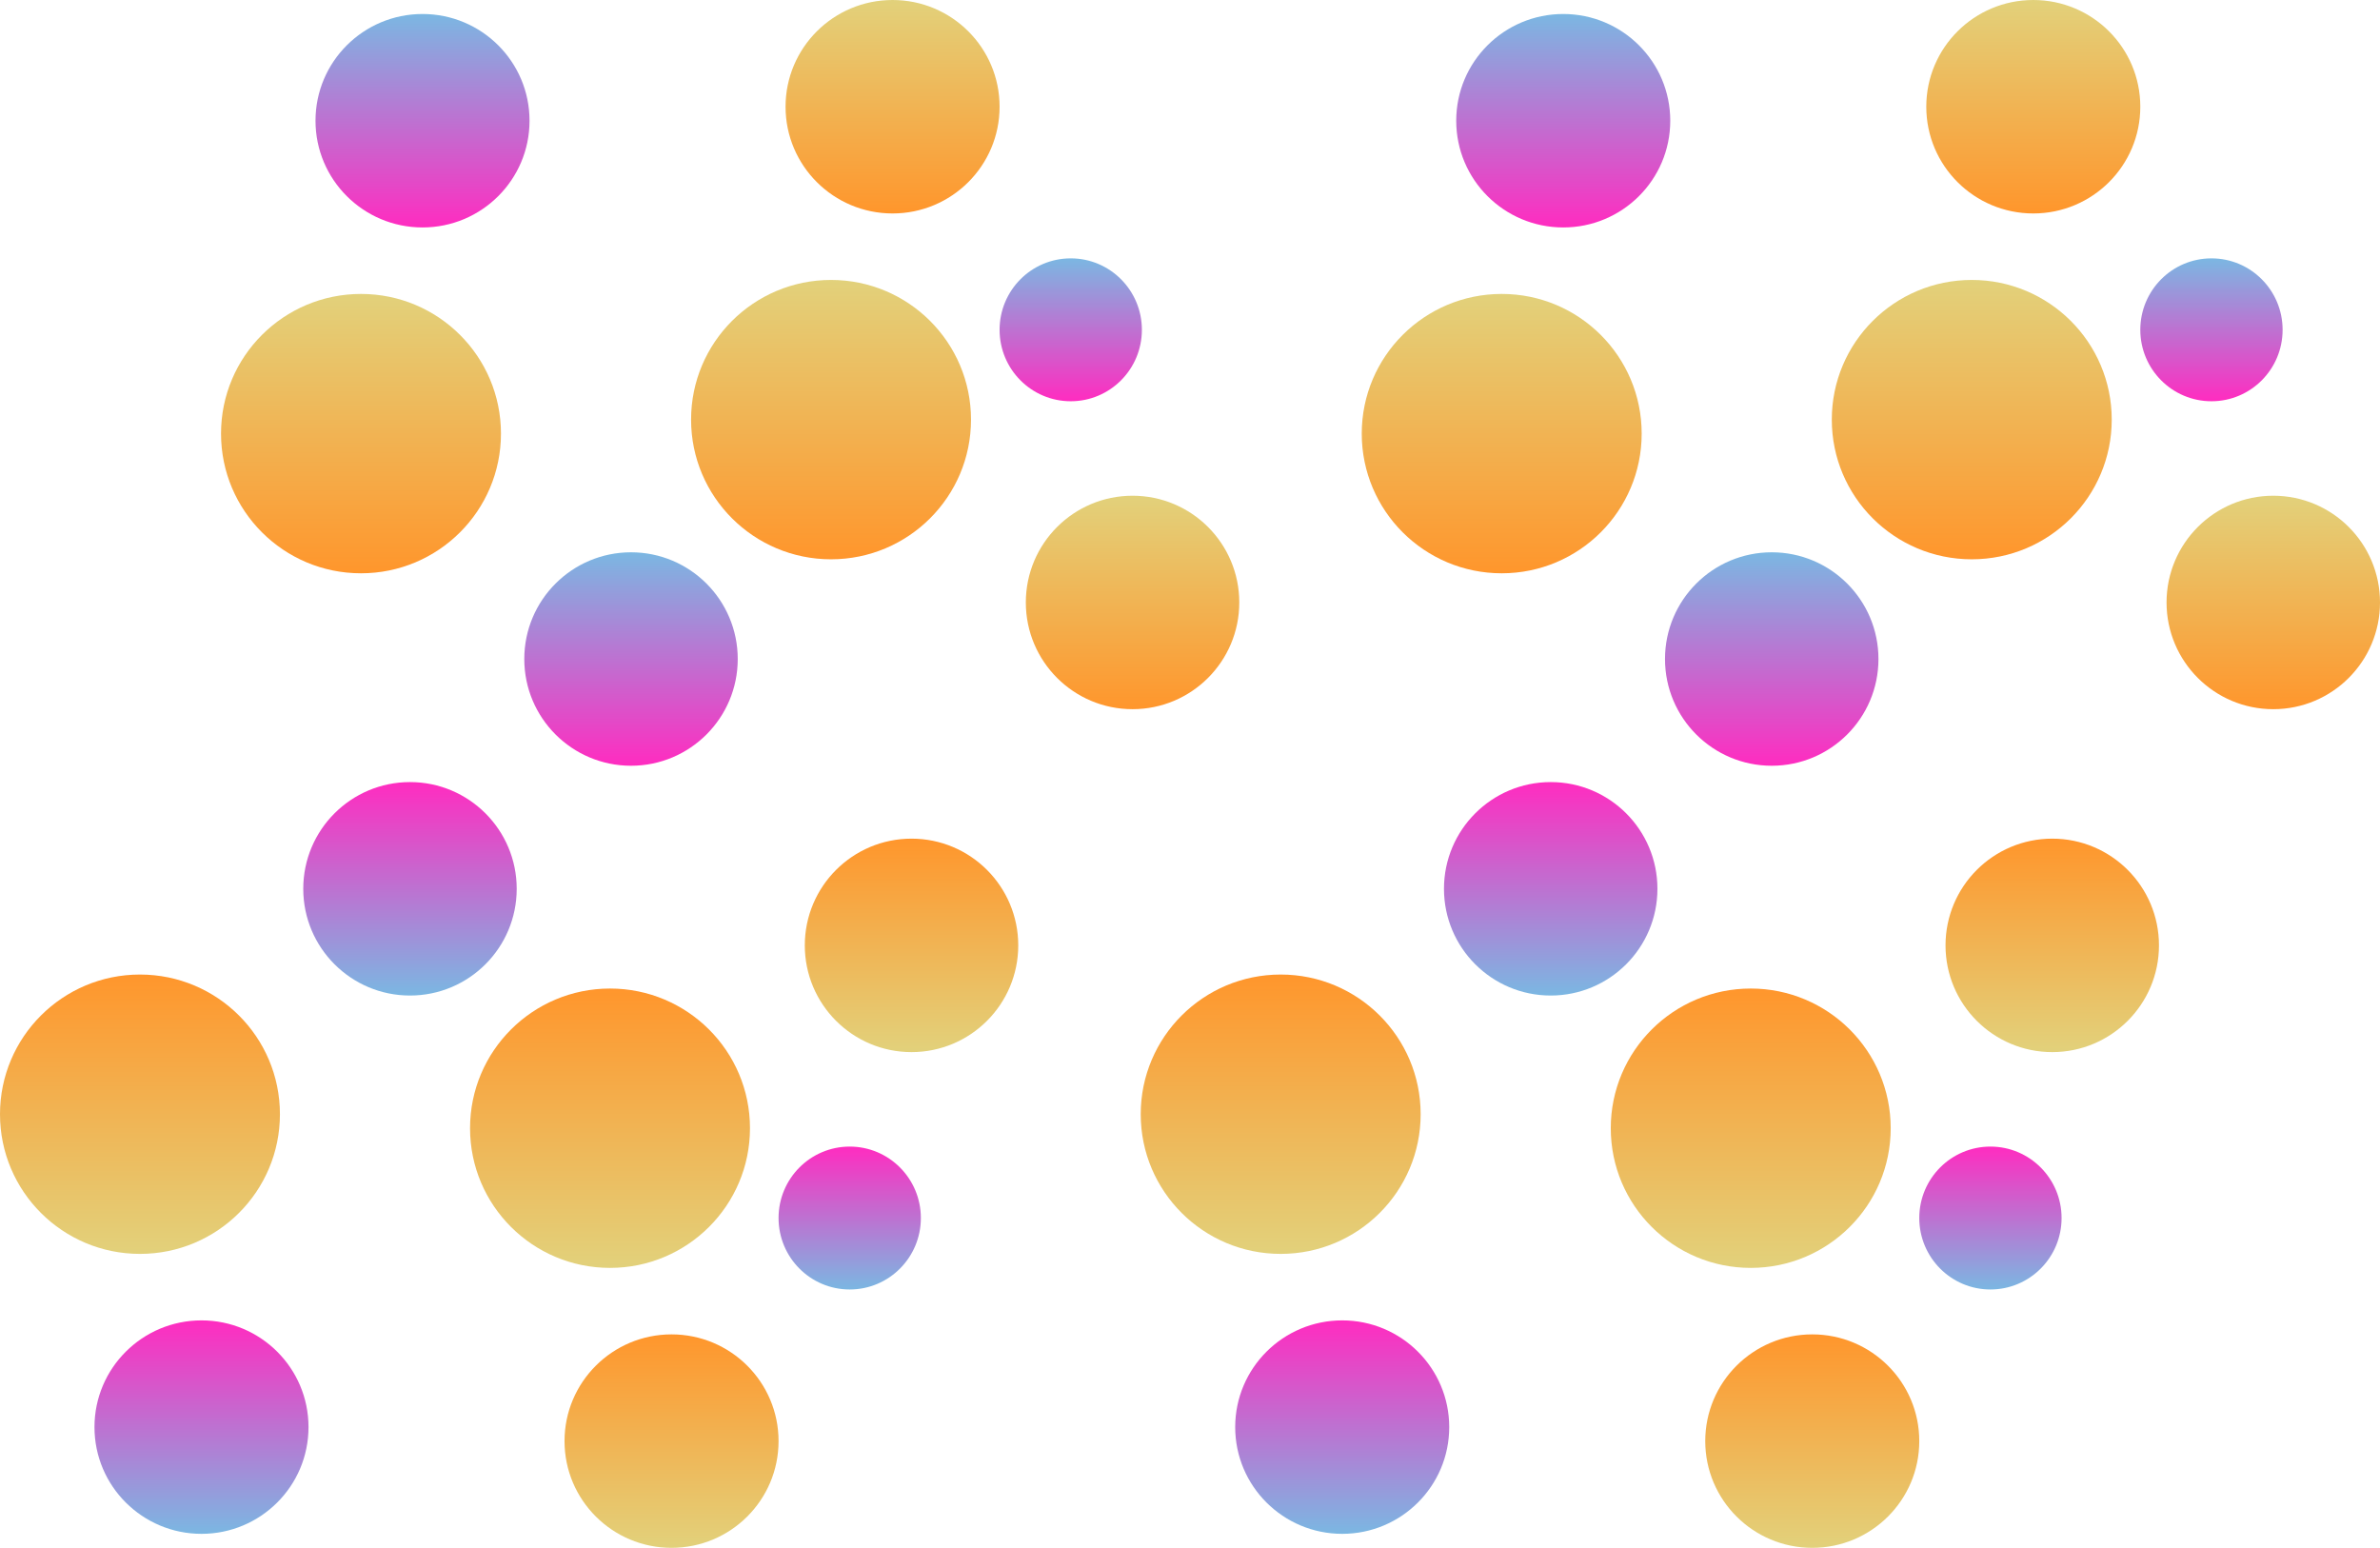 <svg width="4081" height="2654" viewBox="0 0 4081 2654" fill="none" xmlns="http://www.w3.org/2000/svg">
<ellipse cx="1046" cy="1934.5" rx="240" ry="239.5" fill="url(#paint0_linear_2657_148)"/>
<ellipse cx="1457" cy="2088.5" rx="122" ry="122.5" fill="url(#paint1_linear_2657_148)"/>
<circle cx="1563" cy="1621" r="183" fill="url(#paint2_linear_2657_148)"/>
<ellipse cx="1151.5" cy="2471" rx="183.5" ry="183" fill="url(#paint3_linear_2657_148)"/>
<ellipse cx="240" cy="1910.5" rx="240" ry="239.5" fill="url(#paint4_linear_2657_148)"/>
<circle cx="703" cy="1524" r="183" fill="url(#paint5_linear_2657_148)"/>
<ellipse cx="345.5" cy="2447" rx="183.5" ry="183" fill="url(#paint6_linear_2657_148)"/>
<ellipse cx="3002" cy="1934.5" rx="240" ry="239.5" fill="url(#paint7_linear_2657_148)"/>
<ellipse cx="3413" cy="2088.5" rx="122" ry="122.5" fill="url(#paint8_linear_2657_148)"/>
<circle cx="3519" cy="1621" r="183" fill="url(#paint9_linear_2657_148)"/>
<ellipse cx="3107.5" cy="2471" rx="183.5" ry="183" fill="url(#paint10_linear_2657_148)"/>
<ellipse cx="2196" cy="1910.5" rx="240" ry="239.5" fill="url(#paint11_linear_2657_148)"/>
<circle cx="2659" cy="1524" r="183" fill="url(#paint12_linear_2657_148)"/>
<ellipse cx="2301.5" cy="2447" rx="183.5" ry="183" fill="url(#paint13_linear_2657_148)"/>
<ellipse cx="240" cy="239.5" rx="240" ry="239.5" transform="matrix(1 0 0 -1 1185 959)" fill="url(#paint14_linear_2657_148)"/>
<ellipse cx="122" cy="122.5" rx="122" ry="122.5" transform="matrix(1 0 0 -1 1714 688)" fill="url(#paint15_linear_2657_148)"/>
<circle cx="183" cy="183" r="183" transform="matrix(1 0 0 -1 1759 1216)" fill="url(#paint16_linear_2657_148)"/>
<ellipse cx="183.5" cy="183" rx="183.5" ry="183" transform="matrix(1 0 0 -1 1347 366)" fill="url(#paint17_linear_2657_148)"/>
<ellipse cx="240" cy="239.5" rx="240" ry="239.5" transform="matrix(1 0 0 -1 379 983)" fill="url(#paint18_linear_2657_148)"/>
<circle cx="183" cy="183" r="183" transform="matrix(1 0 0 -1 899 1313)" fill="url(#paint19_linear_2657_148)"/>
<ellipse cx="183.5" cy="183" rx="183.5" ry="183" transform="matrix(1 0 0 -1 541 390)" fill="url(#paint20_linear_2657_148)"/>
<ellipse cx="240" cy="239.5" rx="240" ry="239.5" transform="matrix(1 0 0 -1 3141 959)" fill="url(#paint21_linear_2657_148)"/>
<ellipse cx="122" cy="122.5" rx="122" ry="122.5" transform="matrix(1 0 0 -1 3670 688)" fill="url(#paint22_linear_2657_148)"/>
<circle cx="183" cy="183" r="183" transform="matrix(1 0 0 -1 3715 1216)" fill="url(#paint23_linear_2657_148)"/>
<ellipse cx="183.5" cy="183" rx="183.5" ry="183" transform="matrix(1 0 0 -1 3303 366)" fill="url(#paint24_linear_2657_148)"/>
<ellipse cx="240" cy="239.5" rx="240" ry="239.5" transform="matrix(1 0 0 -1 2335 983)" fill="url(#paint25_linear_2657_148)"/>
<circle cx="183" cy="183" r="183" transform="matrix(1 0 0 -1 2855 1313)" fill="url(#paint26_linear_2657_148)"/>
<ellipse cx="183.5" cy="183" rx="183.5" ry="183" transform="matrix(1 0 0 -1 2497 390)" fill="url(#paint27_linear_2657_148)"/>
<defs>
<linearGradient id="paint0_linear_2657_148" x1="1046" y1="1695" x2="1046" y2="2174" gradientUnits="userSpaceOnUse">
<stop stop-color="#FF962C"/>
<stop offset="1" stop-color="#E2D17B"/>
</linearGradient>
<linearGradient id="paint1_linear_2657_148" x1="1457" y1="1966" x2="1457" y2="2211" gradientUnits="userSpaceOnUse">
<stop stop-color="#FF2CC0"/>
<stop offset="1" stop-color="#7BB7E2"/>
</linearGradient>
<linearGradient id="paint2_linear_2657_148" x1="1563" y1="1438" x2="1563" y2="1804" gradientUnits="userSpaceOnUse">
<stop stop-color="#FF962C"/>
<stop offset="1" stop-color="#E2D17B"/>
</linearGradient>
<linearGradient id="paint3_linear_2657_148" x1="1151.5" y1="2288" x2="1151.5" y2="2654" gradientUnits="userSpaceOnUse">
<stop stop-color="#FF962C"/>
<stop offset="1" stop-color="#E2D17B"/>
</linearGradient>
<linearGradient id="paint4_linear_2657_148" x1="240" y1="1671" x2="240" y2="2150" gradientUnits="userSpaceOnUse">
<stop stop-color="#FF962C"/>
<stop offset="1" stop-color="#E2D17B"/>
</linearGradient>
<linearGradient id="paint5_linear_2657_148" x1="703" y1="1341" x2="703" y2="1707" gradientUnits="userSpaceOnUse">
<stop stop-color="#FF2CC0"/>
<stop offset="1" stop-color="#7BB7E2"/>
</linearGradient>
<linearGradient id="paint6_linear_2657_148" x1="345.5" y1="2264" x2="345.5" y2="2630" gradientUnits="userSpaceOnUse">
<stop stop-color="#FF2CC0"/>
<stop offset="1" stop-color="#7BB7E2"/>
</linearGradient>
<linearGradient id="paint7_linear_2657_148" x1="3002" y1="1695" x2="3002" y2="2174" gradientUnits="userSpaceOnUse">
<stop stop-color="#FF962C"/>
<stop offset="1" stop-color="#E2D17B"/>
</linearGradient>
<linearGradient id="paint8_linear_2657_148" x1="3413" y1="1966" x2="3413" y2="2211" gradientUnits="userSpaceOnUse">
<stop stop-color="#FF2CC0"/>
<stop offset="1" stop-color="#7BB7E2"/>
</linearGradient>
<linearGradient id="paint9_linear_2657_148" x1="3519" y1="1438" x2="3519" y2="1804" gradientUnits="userSpaceOnUse">
<stop stop-color="#FF962C"/>
<stop offset="1" stop-color="#E2D17B"/>
</linearGradient>
<linearGradient id="paint10_linear_2657_148" x1="3107.5" y1="2288" x2="3107.5" y2="2654" gradientUnits="userSpaceOnUse">
<stop stop-color="#FF962C"/>
<stop offset="1" stop-color="#E2D17B"/>
</linearGradient>
<linearGradient id="paint11_linear_2657_148" x1="2196" y1="1671" x2="2196" y2="2150" gradientUnits="userSpaceOnUse">
<stop stop-color="#FF962C"/>
<stop offset="1" stop-color="#E2D17B"/>
</linearGradient>
<linearGradient id="paint12_linear_2657_148" x1="2659" y1="1341" x2="2659" y2="1707" gradientUnits="userSpaceOnUse">
<stop stop-color="#FF2CC0"/>
<stop offset="1" stop-color="#7BB7E2"/>
</linearGradient>
<linearGradient id="paint13_linear_2657_148" x1="2301.5" y1="2264" x2="2301.5" y2="2630" gradientUnits="userSpaceOnUse">
<stop stop-color="#FF2CC0"/>
<stop offset="1" stop-color="#7BB7E2"/>
</linearGradient>
<linearGradient id="paint14_linear_2657_148" x1="240" y1="0" x2="240" y2="479" gradientUnits="userSpaceOnUse">
<stop stop-color="#FF962C"/>
<stop offset="1" stop-color="#E2D17B"/>
</linearGradient>
<linearGradient id="paint15_linear_2657_148" x1="122" y1="0" x2="122" y2="245" gradientUnits="userSpaceOnUse">
<stop stop-color="#FF2CC0"/>
<stop offset="1" stop-color="#7BB7E2"/>
</linearGradient>
<linearGradient id="paint16_linear_2657_148" x1="183" y1="0" x2="183" y2="366" gradientUnits="userSpaceOnUse">
<stop stop-color="#FF962C"/>
<stop offset="1" stop-color="#E2D17B"/>
</linearGradient>
<linearGradient id="paint17_linear_2657_148" x1="183.5" y1="0" x2="183.5" y2="366" gradientUnits="userSpaceOnUse">
<stop stop-color="#FF962C"/>
<stop offset="1" stop-color="#E2D17B"/>
</linearGradient>
<linearGradient id="paint18_linear_2657_148" x1="240" y1="0" x2="240" y2="479" gradientUnits="userSpaceOnUse">
<stop stop-color="#FF962C"/>
<stop offset="1" stop-color="#E2D17B"/>
</linearGradient>
<linearGradient id="paint19_linear_2657_148" x1="183" y1="0" x2="183" y2="366" gradientUnits="userSpaceOnUse">
<stop stop-color="#FF2CC0"/>
<stop offset="1" stop-color="#7BB7E2"/>
</linearGradient>
<linearGradient id="paint20_linear_2657_148" x1="183.5" y1="0" x2="183.5" y2="366" gradientUnits="userSpaceOnUse">
<stop stop-color="#FF2CC0"/>
<stop offset="1" stop-color="#7BB7E2"/>
</linearGradient>
<linearGradient id="paint21_linear_2657_148" x1="240" y1="0" x2="240" y2="479" gradientUnits="userSpaceOnUse">
<stop stop-color="#FF962C"/>
<stop offset="1" stop-color="#E2D17B"/>
</linearGradient>
<linearGradient id="paint22_linear_2657_148" x1="122" y1="0" x2="122" y2="245" gradientUnits="userSpaceOnUse">
<stop stop-color="#FF2CC0"/>
<stop offset="1" stop-color="#7BB7E2"/>
</linearGradient>
<linearGradient id="paint23_linear_2657_148" x1="183" y1="0" x2="183" y2="366" gradientUnits="userSpaceOnUse">
<stop stop-color="#FF962C"/>
<stop offset="1" stop-color="#E2D17B"/>
</linearGradient>
<linearGradient id="paint24_linear_2657_148" x1="183.5" y1="0" x2="183.5" y2="366" gradientUnits="userSpaceOnUse">
<stop stop-color="#FF962C"/>
<stop offset="1" stop-color="#E2D17B"/>
</linearGradient>
<linearGradient id="paint25_linear_2657_148" x1="240" y1="0" x2="240" y2="479" gradientUnits="userSpaceOnUse">
<stop stop-color="#FF962C"/>
<stop offset="1" stop-color="#E2D17B"/>
</linearGradient>
<linearGradient id="paint26_linear_2657_148" x1="183" y1="0" x2="183" y2="366" gradientUnits="userSpaceOnUse">
<stop stop-color="#FF2CC0"/>
<stop offset="1" stop-color="#7BB7E2"/>
</linearGradient>
<linearGradient id="paint27_linear_2657_148" x1="183.5" y1="0" x2="183.5" y2="366" gradientUnits="userSpaceOnUse">
<stop stop-color="#FF2CC0"/>
<stop offset="1" stop-color="#7BB7E2"/>
</linearGradient>
</defs>
</svg>
